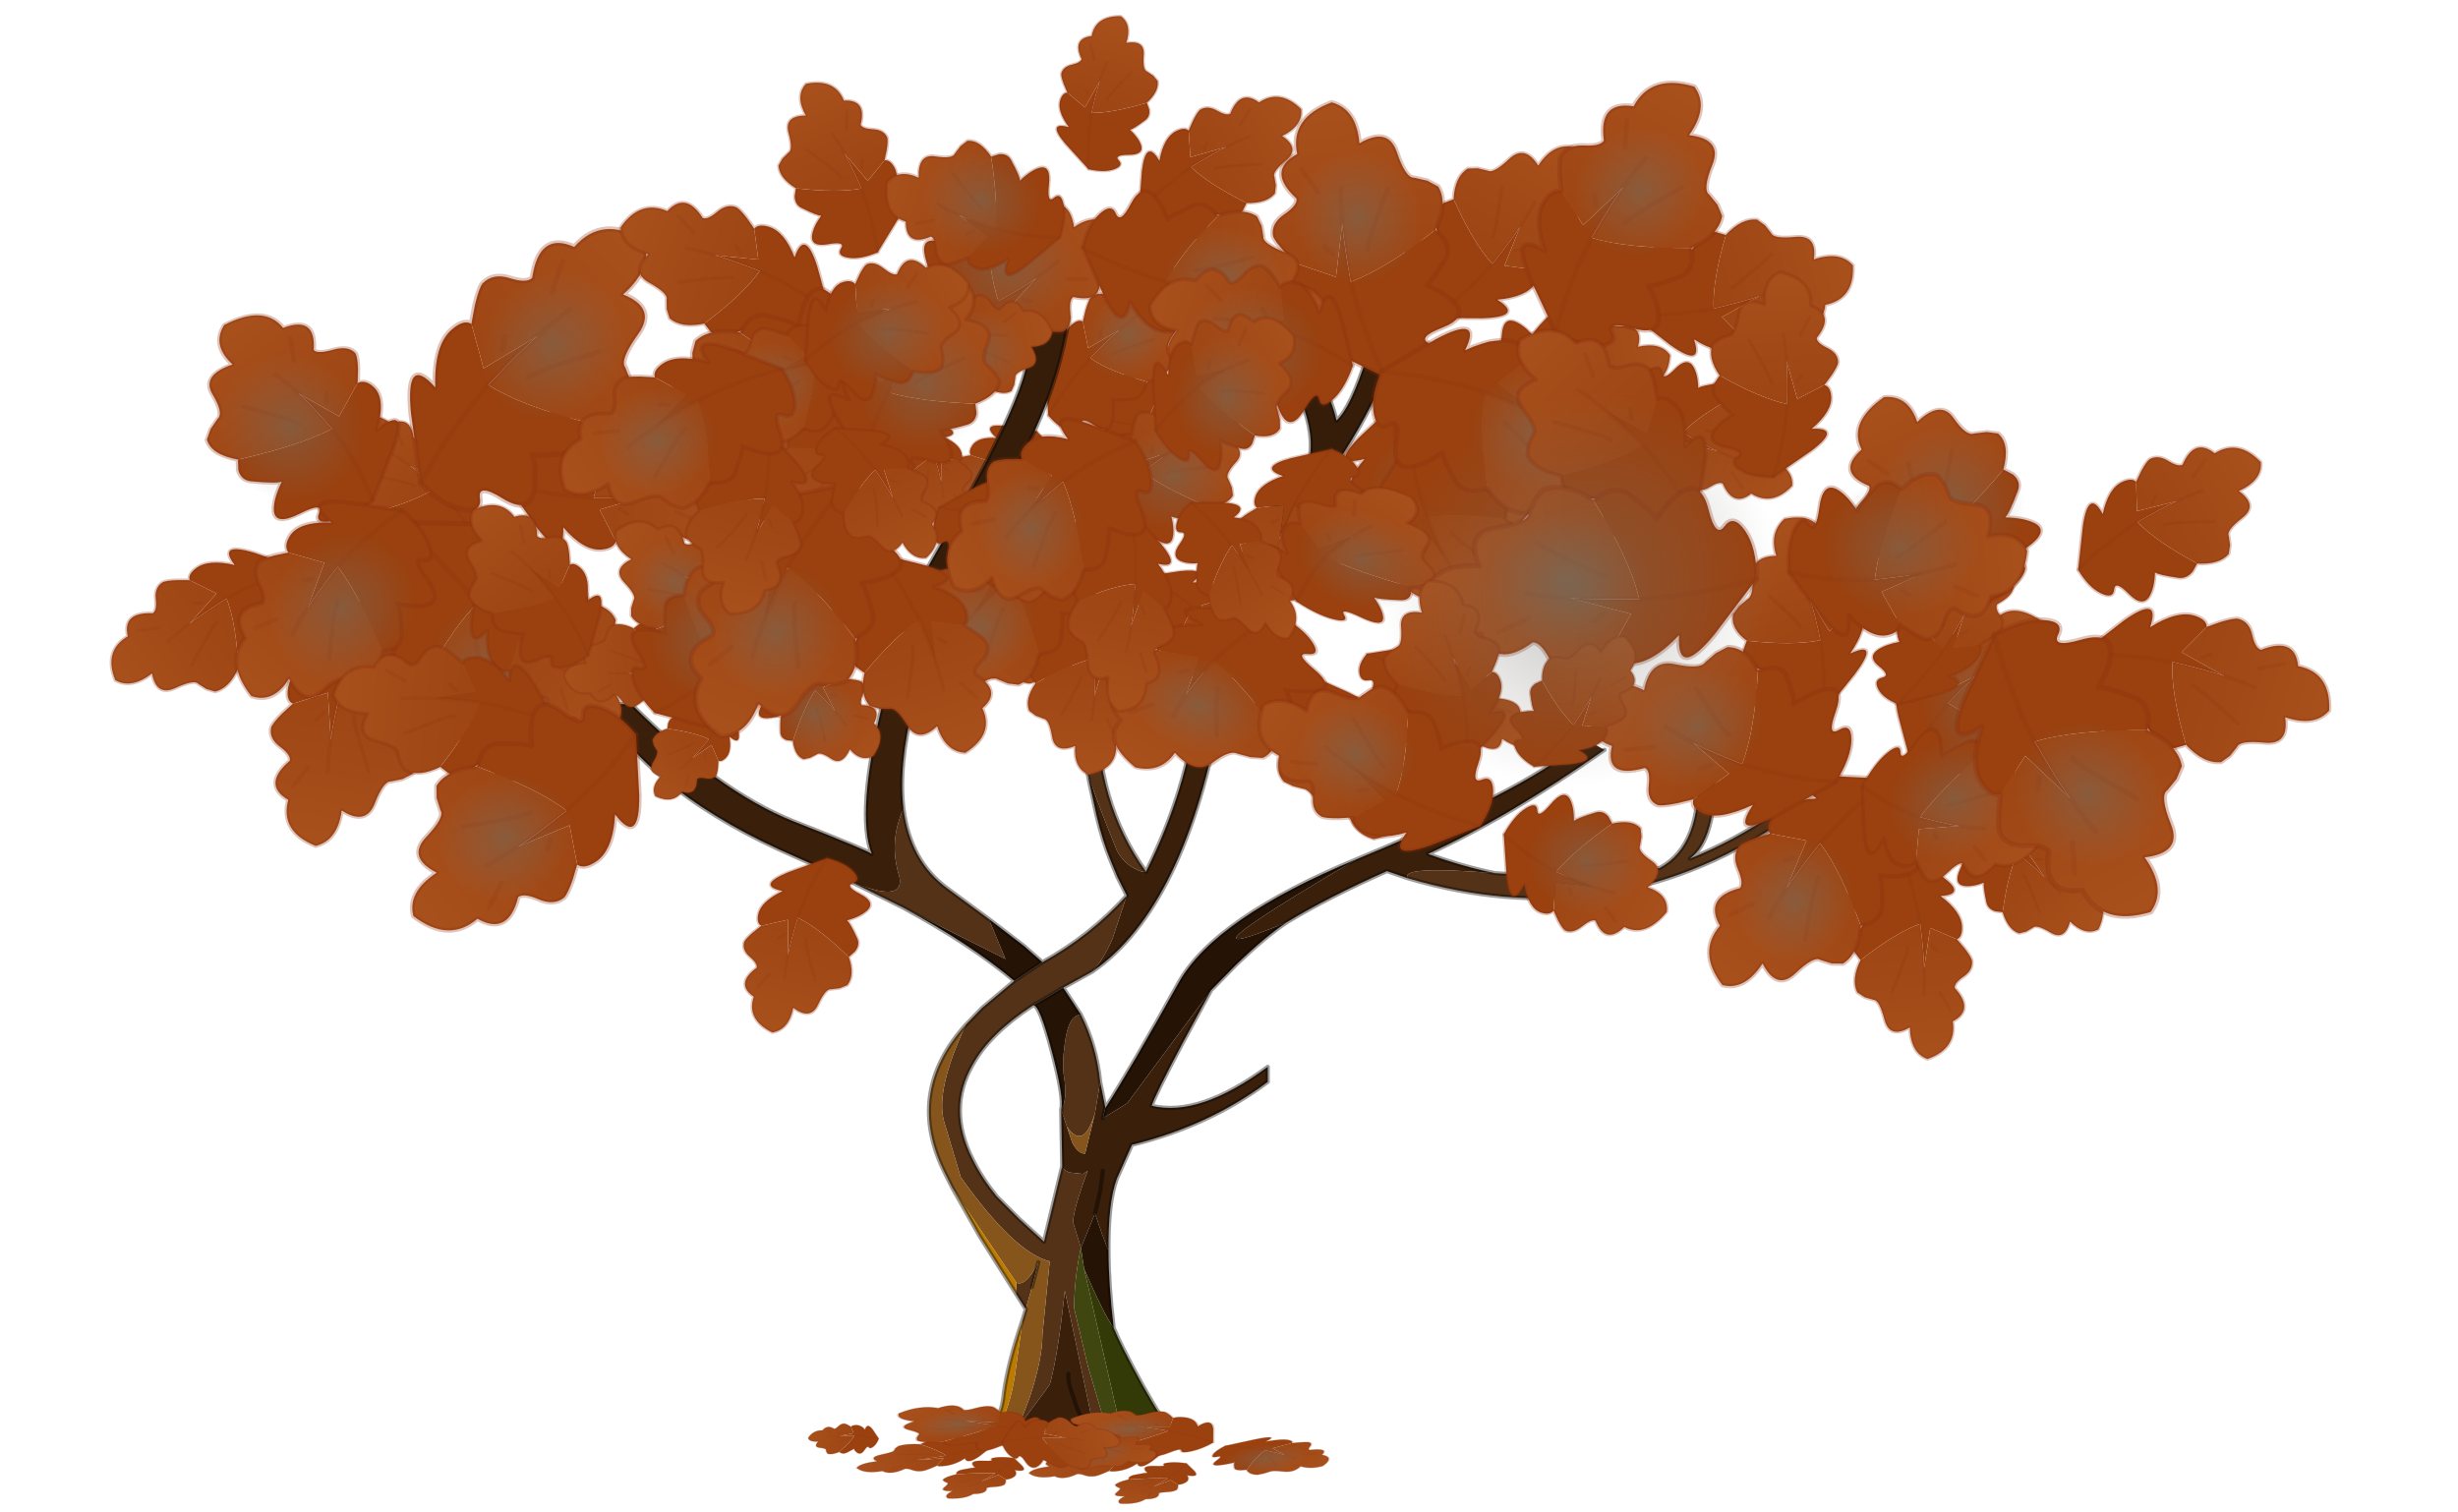 <?xml version="1.0" encoding="UTF-8" standalone="no"?>
<svg xmlns:ffdec="https://www.free-decompiler.com/flash" xmlns:xlink="http://www.w3.org/1999/xlink" ffdec:objectType="frame" height="145.25px" width="236.15px" xmlns="http://www.w3.org/2000/svg">
  <g transform="matrix(1.0, 0.0, 0.0, 1.0, 103.0, 137.85)">
    <use ffdec:characterId="5" height="70.05" transform="matrix(1.0, 0.0, 0.0, 1.0, -45.65, -70.4)" width="114.1" xlink:href="#decoration305-shape0"/>
    <use ffdec:characterId="10" height="63.15" transform="matrix(-0.651, -0.3, -0.287, 0.681, 109.599, -72.029)" width="55.45" xlink:href="#decoration305-sprite0"/>
    <use ffdec:characterId="10" height="63.15" transform="matrix(-0.579, 0.61, -0.516, -0.438, 108.399, -71.471)" width="55.45" xlink:href="#decoration305-sprite0"/>
    <use ffdec:characterId="7" height="21.2" transform="matrix(-0.585, 0.15, 0.118, 0.568, -2.057, -84.494)" width="18.75" xlink:href="#decoration305-sprite1"/>
    <use ffdec:characterId="10" height="63.15" transform="matrix(-0.212, -0.459, 0.452, -0.267, -7.832, -74.255)" width="55.45" xlink:href="#decoration305-sprite0"/>
    <use ffdec:characterId="7" height="21.2" transform="matrix(-0.172, 0.613, -0.653, -0.124, -54.985, -95.698)" width="18.75" xlink:href="#decoration305-sprite1"/>
    <use ffdec:characterId="10" height="63.15" transform="matrix(0.858, -0.295, 0.281, 0.819, -102.999, -100.822)" width="55.45" xlink:href="#decoration305-sprite0"/>
    <use ffdec:characterId="10" height="63.15" transform="matrix(-0.423, -0.768, 0.768, -0.464, -69.825, -51.319)" width="55.45" xlink:href="#decoration305-sprite0"/>
    <use ffdec:characterId="10" height="63.15" transform="matrix(0.212, -0.459, -0.481, -0.203, -23.459, -53.574)" width="55.45" xlink:href="#decoration305-sprite0"/>
    <use ffdec:characterId="7" height="21.2" transform="matrix(0.723, -0.185, 0.194, 0.691, -34.283, -52.801)" width="18.75" xlink:href="#decoration305-sprite1"/>
    <use ffdec:characterId="10" height="63.15" transform="matrix(0.325, 0.703, -0.736, 0.31, -32.16, -100.719)" width="55.45" xlink:href="#decoration305-sprite0"/>
    <use ffdec:characterId="11" height="25.6" transform="matrix(1.0, 0.0, 0.0, 1.0, -14.2, -107.55)" width="44.95" xlink:href="#decoration305-shape3"/>
    <use ffdec:characterId="10" height="63.15" transform="matrix(-0.582, -0.321, -0.336, 0.555, 30.846, -91.486)" width="55.45" xlink:href="#decoration305-sprite0"/>
    <use ffdec:characterId="10" height="63.15" transform="matrix(0.123, 0.759, -0.795, 0.117, 2.158, -134.975)" width="55.45" xlink:href="#decoration305-sprite0"/>
    <use ffdec:characterId="10" height="63.15" transform="matrix(-0.8, -0.083, 0.087, -0.764, 55.524, -76.8)" width="55.45" xlink:href="#decoration305-sprite0"/>
    <use ffdec:characterId="10" height="63.15" transform="matrix(0.023, 0.659, 0.69, -0.022, -19.563, -136.458)" width="55.45" xlink:href="#decoration305-sprite0"/>
    <use ffdec:characterId="10" height="63.15" transform="matrix(-0.569, -0.543, 0.569, -0.543, 50.022, -71.351)" width="55.45" xlink:href="#decoration305-sprite0"/>
    <use ffdec:characterId="10" height="63.15" transform="matrix(0.49, -0.609, 0.638, 0.468, -5.664, -94.338)" width="55.45" xlink:href="#decoration305-sprite0"/>
    <use ffdec:characterId="10" height="63.15" transform="matrix(-0.278, -0.46, -0.482, 0.266, 5.764, -95.115)" width="55.45" xlink:href="#decoration305-sprite0"/>
    <use ffdec:characterId="10" height="63.15" transform="matrix(-0.795, -0.117, -0.123, 0.759, 9.636, -108.998)" width="55.45" xlink:href="#decoration305-sprite0"/>
    <use ffdec:characterId="10" height="63.15" transform="matrix(-0.769, -0.28, -0.179, 0.524, 51.796, -84.087)" width="55.45" xlink:href="#decoration305-sprite0"/>
    <use ffdec:characterId="10" height="63.15" transform="matrix(-0.641, 0.612, 0.641, 0.612, 92.618, -115.787)" width="55.45" xlink:href="#decoration305-sprite0"/>
    <use ffdec:characterId="10" height="63.15" transform="matrix(-0.235, 0.837, -0.876, -0.224, 99.072, -105.042)" width="55.45" xlink:href="#decoration305-sprite0"/>
    <use ffdec:characterId="10" height="63.15" transform="matrix(-0.51, -0.457, -0.368, 0.554, 34.438, -95.352)" width="55.45" xlink:href="#decoration305-sprite0"/>
    <use ffdec:characterId="10" height="63.15" transform="matrix(-0.504, 0.45, -0.471, -0.481, 70.317, -60.418)" width="55.45" xlink:href="#decoration305-sprite0"/>
    <use ffdec:characterId="10" height="63.15" transform="matrix(-0.504, -0.45, -0.471, 0.481, 3.217, -100.482)" width="55.45" xlink:href="#decoration305-sprite0"/>
    <use ffdec:characterId="9" height="116.85" transform="matrix(0.127, -0.21, 0.341, 0.188, 16.914, -68.856)" width="220.6" xlink:href="#decoration305-sprite2"/>
    <use ffdec:characterId="10" height="63.15" transform="matrix(0.177, -0.178, -0.46, -0.015, 20.544, 7.399)" width="55.45" xlink:href="#decoration305-sprite0"/>
    <use ffdec:characterId="10" height="63.15" transform="matrix(0.177, -0.178, -0.46, -0.015, 3.994, 6.899)" width="55.45" xlink:href="#decoration305-sprite0"/>
    <use ffdec:characterId="7" height="21.2" transform="matrix(-0.135, 0.291, 0.465, 0.176, -4.866, -3.593)" width="18.75" xlink:href="#decoration305-sprite1"/>
    <use ffdec:characterId="7" height="21.2" transform="matrix(0.08, 0.173, -0.276, 0.104, -19.711, -2.205)" width="18.75" xlink:href="#decoration305-sprite1"/>
  </g>
  <defs>
    <g id="decoration305-shape0" transform="matrix(1.0, 0.0, 0.0, 1.0, 45.65, 70.4)">
      <path d="M40.65 -53.95 L50.45 -53.4 56.45 -54.45 Q60.55 -56.65 60.1 -64.05 L61.8 -64.15 Q61.9 -57.15 59.35 -55.35 63.5 -57.0 67.55 -59.75 L68.25 -58.9 Q59.7 -53.15 50.45 -51.9 41.7 -50.7 32.3 -53.45 31.3 -54.7 40.65 -53.95 M3.2 -0.9 L2.05 -0.8 -0.7 -13.85 Q-1.35 -7.6 -2.15 -4.8 L-5.3 -0.55 Q-4.7 -1.85 -4.05 -3.65 -2.85 -7.3 -2.85 -9.6 L-2.15 -16.65 Q-5.55 -17.5 -10.7 -24.75 L-12.3 -30.1 Q-13.15 -33.1 -10.2 -39.4 L-10.15 -39.45 -8.65 -41.0 -5.55 -43.6 -2.85 -45.4 Q1.7 -47.9 5.25 -51.8 L3.9 -47.7 Q3.05 -45.7 1.95 -44.5 L-0.85 -42.95 -3.75 -41.25 Q-7.9 -38.55 -9.55 -35.55 -12.0 -31.3 -9.55 -26.45 -8.7 -24.7 -7.25 -22.9 L-5.1 -20.75 -2.7 -18.55 -0.95 -25.8 Q-1.0 -25.55 -0.3 -25.2 L1.05 -25.05 1.5 -25.35 Q0.1 -21.6 0.1 -20.4 L0.85 -17.95 Q0.2 -15.0 0.2 -12.15 L1.5 -6.65 3.2 -0.9 M-4.45 -12.05 L-5.4 -13.55 -5.35 -14.6 Q-4.45 -14.2 -3.25 -16.55 L-3.85 -14.2 -4.45 -12.05 M-16.25 -50.65 L-21.7 -53.35 Q-16.0 -50.85 -16.6 -53.65 -17.65 -56.95 -16.2 -60.15 -15.55 -55.1 -12.0 -52.5 L-8.0 -49.55 -6.4 -45.7 -16.25 -50.65 M1.5 -63.5 Q1.05 -66.3 0.9 -70.1 L2.45 -70.1 Q2.25 -60.8 7.1 -54.1 L6.7 -54.1 Q5.05 -54.65 4.3 -56.15 2.65 -60.15 1.5 -63.5 M0.85 -40.35 Q2.35 -37.35 2.7 -33.9 L2.2 -30.9 Q1.1 -27.25 -0.5 -29.6 L-1.05 -31.25 Q-0.45 -32.1 -0.75 -34.25 -1.0 -35.45 -0.7 -37.6 -0.35 -40.35 0.85 -40.35" fill="#543217" fill-rule="evenodd" stroke="none"/>
      <path d="M40.65 -53.95 Q31.3 -54.7 32.3 -53.45 L30.25 -54.15 Q24.6 -51.65 20.65 -49.25 8.25 -44.1 27.35 -55.3 45.25 -62.7 49.15 -66.9 L51.15 -65.8 Q42.05 -59.4 34.2 -55.8 37.45 -54.6 40.65 -53.95 M13.35 -42.7 L10.6 -37.6 Q7.9 -32.5 7.65 -31.6 12.25 -30.5 18.8 -35.35 L18.8 -33.9 Q13.2 -29.7 5.75 -27.85 L4.3 -24.6 Q3.45 -22.3 3.5 -17.65 L2.85 -19.35 2.2 -21.25 0.85 -17.95 0.1 -20.4 Q0.1 -21.6 1.5 -25.35 L1.05 -25.05 -0.3 -25.2 Q-1.0 -25.55 -0.95 -25.8 L-0.95 -25.95 -1.05 -31.25 -0.5 -29.6 0.0 -28.1 Q0.55 -27.0 1.25 -27.0 L1.85 -29.45 2.2 -30.9 2.7 -33.9 3.2 -31.4 2.95 -30.4 5.3 -31.85 13.35 -42.7 M2.05 -0.8 L-5.3 -0.55 -2.15 -4.8 Q-1.35 -7.6 -0.7 -13.85 L2.05 -0.8 M-21.7 -53.35 L-22.35 -53.65 -26.4 -55.45 Q-40.25 -61.4 -45.45 -70.2 L-42.35 -70.2 Q-34.05 -61.85 -26.8 -58.95 -19.55 -56.1 -19.25 -55.8 -20.75 -59.65 -18.25 -70.1 L-15.25 -70.1 Q-16.7 -64.3 -16.2 -60.15 -17.65 -56.95 -16.6 -53.65 -16.0 -50.85 -21.7 -53.35 M5.25 -51.8 L4.35 -53.6 3.75 -55.05 Q2.9 -57.1 2.35 -59.5 L1.65 -62.7 1.6 -62.95 1.5 -63.5 Q2.65 -60.15 4.3 -56.15 5.05 -54.65 6.7 -54.1 L7.1 -54.1 Q11.05 -62.0 11.95 -69.95 L14.35 -69.95 Q10.9 -50.7 1.95 -44.5 3.05 -45.7 3.9 -47.7 L5.25 -51.8 M2.95 -25.35 L2.7 -23.4 2.2 -21.25 2.7 -23.4 2.95 -25.35 M0.85 -1.8 Q0.55 -2.15 0.15 -3.55 -0.45 -5.05 -0.35 -5.85 -0.45 -5.05 0.15 -3.55 0.55 -2.15 0.85 -1.8" fill="#3a1f0a" fill-rule="evenodd" stroke="none"/>
      <path d="M20.65 -49.25 Q18.55 -47.85 15.75 -45.15 L13.35 -42.7 5.3 -31.85 2.95 -30.4 3.2 -31.4 Q5.6 -35.1 10.25 -43.45 13.75 -49.65 27.35 -55.3 8.25 -44.1 20.65 -49.25 M3.5 -17.65 Q3.5 -14.5 4.0 -10.25 3.05 -11.55 1.15 -15.95 L0.85 -17.95 2.2 -21.25 2.85 -19.35 3.5 -17.65 M-5.55 -43.6 Q-9.7 -47.1 -16.25 -50.65 L-6.4 -45.7 -8.0 -49.55 -4.55 -46.9 -4.45 -46.8 -2.85 -45.4 -5.55 -43.6 M-0.85 -42.95 L0.85 -40.35 Q-0.35 -40.35 -0.7 -37.6 -1.0 -35.45 -0.75 -34.25 -0.45 -32.1 -1.05 -31.25 -0.75 -32.3 -1.95 -36.85 -3.15 -41.4 -3.75 -41.25 L-0.85 -42.95" fill="#251305" fill-rule="evenodd" stroke="none"/>
      <path d="M-5.3 -0.55 L-7.15 -0.55 Q-6.0 -2.5 -5.5 -5.65 L-4.75 -11.05 -4.45 -12.05 -3.85 -14.2 -3.25 -16.55 Q-4.45 -14.2 -5.35 -14.6 L-11.5 -23.7 -12.2 -25.1 Q-16.1 -32.85 -10.2 -39.4 -13.15 -33.1 -12.3 -30.1 L-10.7 -24.75 Q-5.55 -17.5 -2.15 -16.65 L-2.85 -9.6 Q-2.85 -7.3 -4.05 -3.65 -4.7 -1.85 -5.3 -0.55 M-0.5 -29.6 Q1.1 -27.25 2.2 -30.9 L1.85 -29.45 1.25 -27.0 Q0.55 -27.0 0.0 -28.1 L-0.5 -29.6" fill="#85551c" fill-rule="evenodd" stroke="none"/>
      <path d="M4.6 -0.9 L3.2 -0.9 1.5 -6.65 0.2 -12.15 Q0.2 -15.0 0.85 -17.95 L1.15 -15.95 4.6 -0.9" fill="#404610" fill-rule="evenodd" stroke="none"/>
      <path d="M-7.15 -0.55 L-8.7 -0.55 Q-6.85 -0.8 -6.55 -4.05 -6.15 -6.95 -4.75 -11.05 L-5.5 -5.65 Q-6.0 -2.5 -7.15 -0.55 M-5.4 -13.55 L-8.9 -19.1 -11.5 -23.7 -5.35 -14.6 -5.4 -13.55" fill="#bb7a01" fill-rule="evenodd" stroke="none"/>
      <path d="M4.0 -10.25 Q4.7 -8.55 6.75 -4.8 8.85 -1.05 9.3 -0.9 L4.6 -0.9 1.15 -15.95 Q3.05 -11.55 4.0 -10.25" fill="#343a07" fill-rule="evenodd" stroke="none"/>
      <path d="M32.3 -53.45 Q41.7 -50.7 50.45 -51.9 59.7 -53.15 68.25 -58.9 L67.55 -59.75 Q63.5 -57.0 59.35 -55.35 61.9 -57.15 61.8 -64.15 L60.1 -64.05 Q60.55 -56.65 56.45 -54.45 L50.45 -53.4 40.65 -53.95 Q37.45 -54.6 34.2 -55.8 42.05 -59.4 51.15 -65.8 M32.3 -53.45 L30.25 -54.15 Q24.6 -51.65 20.65 -49.25 18.55 -47.85 15.75 -45.15 L13.35 -42.7 10.6 -37.6 Q7.9 -32.5 7.65 -31.6 12.25 -30.5 18.8 -35.35 L18.8 -33.9 Q13.2 -29.7 5.75 -27.85 L4.3 -24.6 Q3.45 -22.3 3.5 -17.65 3.5 -14.5 4.0 -10.25 4.7 -8.55 6.75 -4.8 8.85 -1.05 9.3 -0.9 L4.6 -0.9 3.2 -0.9 2.05 -0.8 -5.3 -0.55 -7.15 -0.55 -8.7 -0.55 Q-6.85 -0.8 -6.55 -4.05 -6.15 -6.95 -4.75 -11.05 L-4.45 -12.05 -5.4 -13.55 -8.9 -19.1 -11.5 -23.7 -12.2 -25.1 Q-16.1 -32.85 -10.2 -39.4 L-10.15 -39.45 -8.65 -41.0 -5.55 -43.6 Q-9.7 -47.1 -16.25 -50.65 L-21.7 -53.35 -22.35 -53.65 -26.4 -55.45 Q-40.25 -61.4 -45.45 -70.2 L-42.35 -70.2 Q-34.05 -61.85 -26.8 -58.95 -19.55 -56.1 -19.25 -55.8 -20.75 -59.65 -18.25 -70.1 L-15.25 -70.1 Q-16.7 -64.3 -16.2 -60.15 -15.55 -55.1 -12.0 -52.5 L-8.0 -49.55 -4.55 -46.9 -4.45 -46.8 -2.85 -45.4 Q1.7 -47.9 5.25 -51.8 L4.35 -53.6 3.75 -55.05 Q2.9 -57.1 2.35 -59.5 L1.65 -62.7 1.6 -62.95 1.5 -63.5 Q1.05 -66.3 0.9 -70.1 L2.45 -70.1 Q2.25 -60.8 7.1 -54.1 11.05 -62.0 11.95 -69.95 L14.35 -69.95 Q10.9 -50.7 1.95 -44.5 L-0.85 -42.95 0.85 -40.35 Q2.35 -37.35 2.7 -33.9 L3.2 -31.4 Q5.6 -35.1 10.25 -43.45 13.75 -49.65 27.35 -55.3 45.25 -62.7 49.15 -66.9 M-2.85 -45.4 L-5.55 -43.6 M-3.75 -41.25 L-0.85 -42.95 M2.95 -30.4 L3.2 -31.4 M-1.05 -31.25 L-0.95 -25.95 -0.95 -25.8 -2.7 -18.55 -5.1 -20.75 -7.25 -22.9 Q-8.7 -24.7 -9.55 -26.45 -12.0 -31.3 -9.55 -35.55 -7.9 -38.55 -3.75 -41.25 -3.15 -41.4 -1.95 -36.85 -0.75 -32.3 -1.05 -31.25 M2.2 -21.25 L2.7 -23.4 2.95 -25.35 M-3.85 -14.2 L-3.25 -16.55 M-0.35 -5.85 Q-0.45 -5.05 0.15 -3.55 0.55 -2.15 0.85 -1.8" fill="none" stroke="#000000" stroke-linecap="round" stroke-linejoin="round" stroke-opacity="0.388" stroke-width="0.4"/>
    </g>
    <g id="decoration305-sprite0" transform="matrix(1.0, 0.0, 0.0, 1.0, 0.25, 0.3)">
      <use ffdec:characterId="7" height="21.2" transform="matrix(1.109, 0.0, 0.0, 1.109, 13.378, 36.128)" width="18.75" xlink:href="#decoration305-sprite1"/>
      <use ffdec:characterId="7" height="21.2" transform="matrix(0.658, 0.658, -0.658, 0.658, 13.7, 19.687)" width="18.75" xlink:href="#decoration305-sprite1"/>
      <use ffdec:characterId="7" height="21.2" transform="matrix(-1.382, -0.37, -0.37, 1.382, 55.2, 33.548)" width="18.75" xlink:href="#decoration305-sprite1"/>
      <use ffdec:characterId="7" height="21.2" transform="matrix(-0.831, 0.831, -0.938, -0.63, 45.604, 13.06)" width="18.75" xlink:href="#decoration305-sprite1"/>
      <use ffdec:characterId="9" height="116.85" transform="matrix(-0.027, -0.101, 0.159, -0.043, 21.722, 27.639)" width="220.6" xlink:href="#decoration305-sprite2"/>
      <use ffdec:characterId="9" height="116.85" transform="matrix(-0.027, -0.101, 0.159, -0.043, 34.472, 61.039)" width="220.6" xlink:href="#decoration305-sprite2"/>
    </g>
    <g id="decoration305-sprite1" transform="matrix(1.0, 0.0, 0.0, 1.0, 0.2, 0.2)">
      <use ffdec:characterId="6" height="21.2" transform="matrix(1.0, 0.0, 0.0, 1.0, -0.2, -0.2)" width="18.75" xlink:href="#decoration305-shape1"/>
    </g>
    <g id="decoration305-shape1" transform="matrix(1.0, 0.0, 0.0, 1.0, 0.2, 0.2)">
      <path d="M14.6 0.0 Q16.7 1.2 17.4 2.6 18.1 4.0 16.95 4.1 15.8 4.2 17.45 5.75 19.1 7.3 17.8 8.1 16.75 8.7 14.9 8.75 15.2 9.1 15.55 11.4 15.7 12.35 14.8 13.05 L13.85 13.55 Q11.2 8.85 8.9 6.75 11.3 3.15 14.6 0.0 11.3 3.15 8.9 6.75 7.1 9.75 6.4 11.25 L7.6 6.7 4.1 6.6 Q3.6 6.1 4.1 5.05 4.85 3.45 7.95 2.8 4.85 1.2 9.3 0.55 L14.6 0.0" fill="#9a410f" fill-rule="evenodd" stroke="none"/>
      <path d="M8.9 6.75 Q11.2 8.85 13.85 13.55 14.0 16.1 12.7 17.15 L11.65 17.3 10.55 17.15 Q9.9 16.85 8.4 18.7 6.9 20.55 5.2 18.3 3.9 21.0 1.75 20.8 -1.05 18.25 0.7 15.55 -1.2 13.25 2.05 11.9 2.35 11.4 1.6 10.25 0.85 9.1 1.4 8.15 1.65 7.8 2.8 7.2 L4.1 6.6 7.6 6.7 6.4 11.25 Q7.1 9.75 8.9 6.75 M5.75 8.85 L6.65 8.45 5.75 8.85 M8.85 15.5 Q8.9 10.6 9.2 9.8 8.9 10.6 8.85 15.5 M6.4 11.25 Q5.7 12.65 5.15 14.15 5.7 12.65 6.4 11.25 M3.5 13.1 L1.5 14.45 3.5 13.1" fill="url(#decoration305-gradient0)" fill-rule="evenodd" stroke="none"/>
      <path d="M13.85 13.55 L14.8 13.05 Q15.7 12.35 15.55 11.4 15.2 9.1 14.9 8.75 16.75 8.7 17.8 8.1 19.1 7.3 17.45 5.75 15.8 4.2 16.95 4.1 18.1 4.0 17.4 2.6 16.7 1.2 14.6 0.0 L9.3 0.55 Q4.85 1.2 7.95 2.8 4.85 3.45 4.1 5.05 3.6 6.1 4.1 6.6 L2.8 7.2 Q1.65 7.8 1.4 8.15 0.85 9.1 1.6 10.25 2.35 11.4 2.05 11.9 -1.2 13.25 0.7 15.55 -1.05 18.25 1.75 20.8 3.9 21.0 5.2 18.3 6.9 20.55 8.4 18.7 9.9 16.85 10.55 17.15 L11.65 17.3 12.7 17.15 Q14.0 16.1 13.85 13.55" fill="none" stroke="#8a2e0e" stroke-linecap="round" stroke-linejoin="round" stroke-opacity="0.278" stroke-width="0.4"/>
      <path d="M14.6 0.0 Q11.3 3.15 8.9 6.75 7.1 9.75 6.4 11.25 5.7 12.65 5.15 14.15 M6.65 8.45 L5.75 8.85 M1.5 14.45 L3.5 13.1 M9.2 9.8 Q8.9 10.6 8.85 15.5" fill="none" stroke="#8a2e0e" stroke-linecap="round" stroke-linejoin="round" stroke-opacity="0.161" stroke-width="0.4"/>
    </g>
    <linearGradient gradientTransform="matrix(0.005, -0.009, 0.011, 0.006, 7.6, 13.3)" gradientUnits="userSpaceOnUse" id="decoration305-gradient0" spreadMethod="pad" x1="-819.2" x2="819.2">
      <stop offset="0.0" stop-color="#a8501c"/>
      <stop offset="0.976" stop-color="#9c4412"/>
    </linearGradient>
    <g id="decoration305-sprite2" transform="matrix(1.0, 0.0, 0.0, 1.0, -2.6, 0.05)">
      <use ffdec:characterId="8" height="116.85" transform="matrix(1.0, 0.0, 0.0, 1.0, 2.6, -0.05)" width="220.6" xlink:href="#decoration305-shape2"/>
    </g>
    <g id="decoration305-shape2" transform="matrix(1.0, 0.0, 0.0, 1.0, -2.6, 0.05)">
      <path d="M216.6 72.9 Q209.6 82.3 197.3 90.5 165.65 111.5 112.85 116.1 61.0 120.6 28.05 95.7 15.85 86.45 8.7 74.85 2.6 65.0 2.6 58.05 2.6 51.0 7.9 41.95 14.25 31.1 25.85 22.35 57.15 -1.2 112.85 0.0 173.9 1.15 201.1 17.6 224.7 31.9 223.1 58.05 222.7 64.7 216.6 72.9" fill="url(#decoration305-gradient1)" fill-rule="evenodd" stroke="none"/>
    </g>
    <radialGradient cx="0" cy="0" gradientTransform="matrix(0.097, 0.0, 0.0, 0.057, 109.5, 53.65)" gradientUnits="userSpaceOnUse" id="decoration305-gradient1" r="819.2" spreadMethod="pad">
      <stop offset="0.0" stop-color="#6a726b" stop-opacity="0.459"/>
      <stop offset="0.196" stop-color="#6f726b" stop-opacity="0.341"/>
      <stop offset="1.0" stop-color="#7e736b" stop-opacity="0.0"/>
    </radialGradient>
    <g id="decoration305-shape3" transform="matrix(1.0, 0.0, 0.0, 1.0, 14.2, 107.55)">
      <path d="M-10.65 -89.05 Q-2.55 -103.45 -4.6 -105.6 L-0.3 -107.35 Q-1.9 -96.5 -10.3 -85.35 L-12.25 -82.15 -14.0 -83.1 -10.65 -89.05" fill="#351d09" fill-rule="evenodd" stroke="none"/>
      <path d="M-10.65 -89.05 L-14.0 -83.1 -12.25 -82.15 -10.3 -85.35 Q-1.9 -96.5 -0.3 -107.35 L-4.6 -105.6 Q-2.55 -103.45 -10.65 -89.05 Z" fill="none" stroke="#000000" stroke-linecap="round" stroke-linejoin="round" stroke-opacity="0.388" stroke-width="0.4"/>
      <path d="M17.95 -88.25 Q20.35 -90.0 22.35 -92.35 24.45 -96.8 18.95 -104.95 L21.05 -106.05 Q24.6 -101.05 25.4 -97.45 26.75 -98.6 28.35 -103.65 L30.55 -102.75 Q26.05 -92.45 19.2 -85.75 L17.95 -88.25" fill="#351d09" fill-rule="evenodd" stroke="none"/>
      <path d="M19.2 -85.75 Q26.05 -92.45 30.55 -102.75 L28.35 -103.65 Q26.75 -98.6 25.4 -97.45 24.6 -101.05 21.05 -106.05 L18.95 -104.95 Q24.45 -96.8 22.35 -92.35 20.35 -90.0 17.95 -88.25" fill="none" stroke="#000000" stroke-linecap="round" stroke-linejoin="round" stroke-opacity="0.388" stroke-width="0.4"/>
    </g>
  </defs>
</svg>

